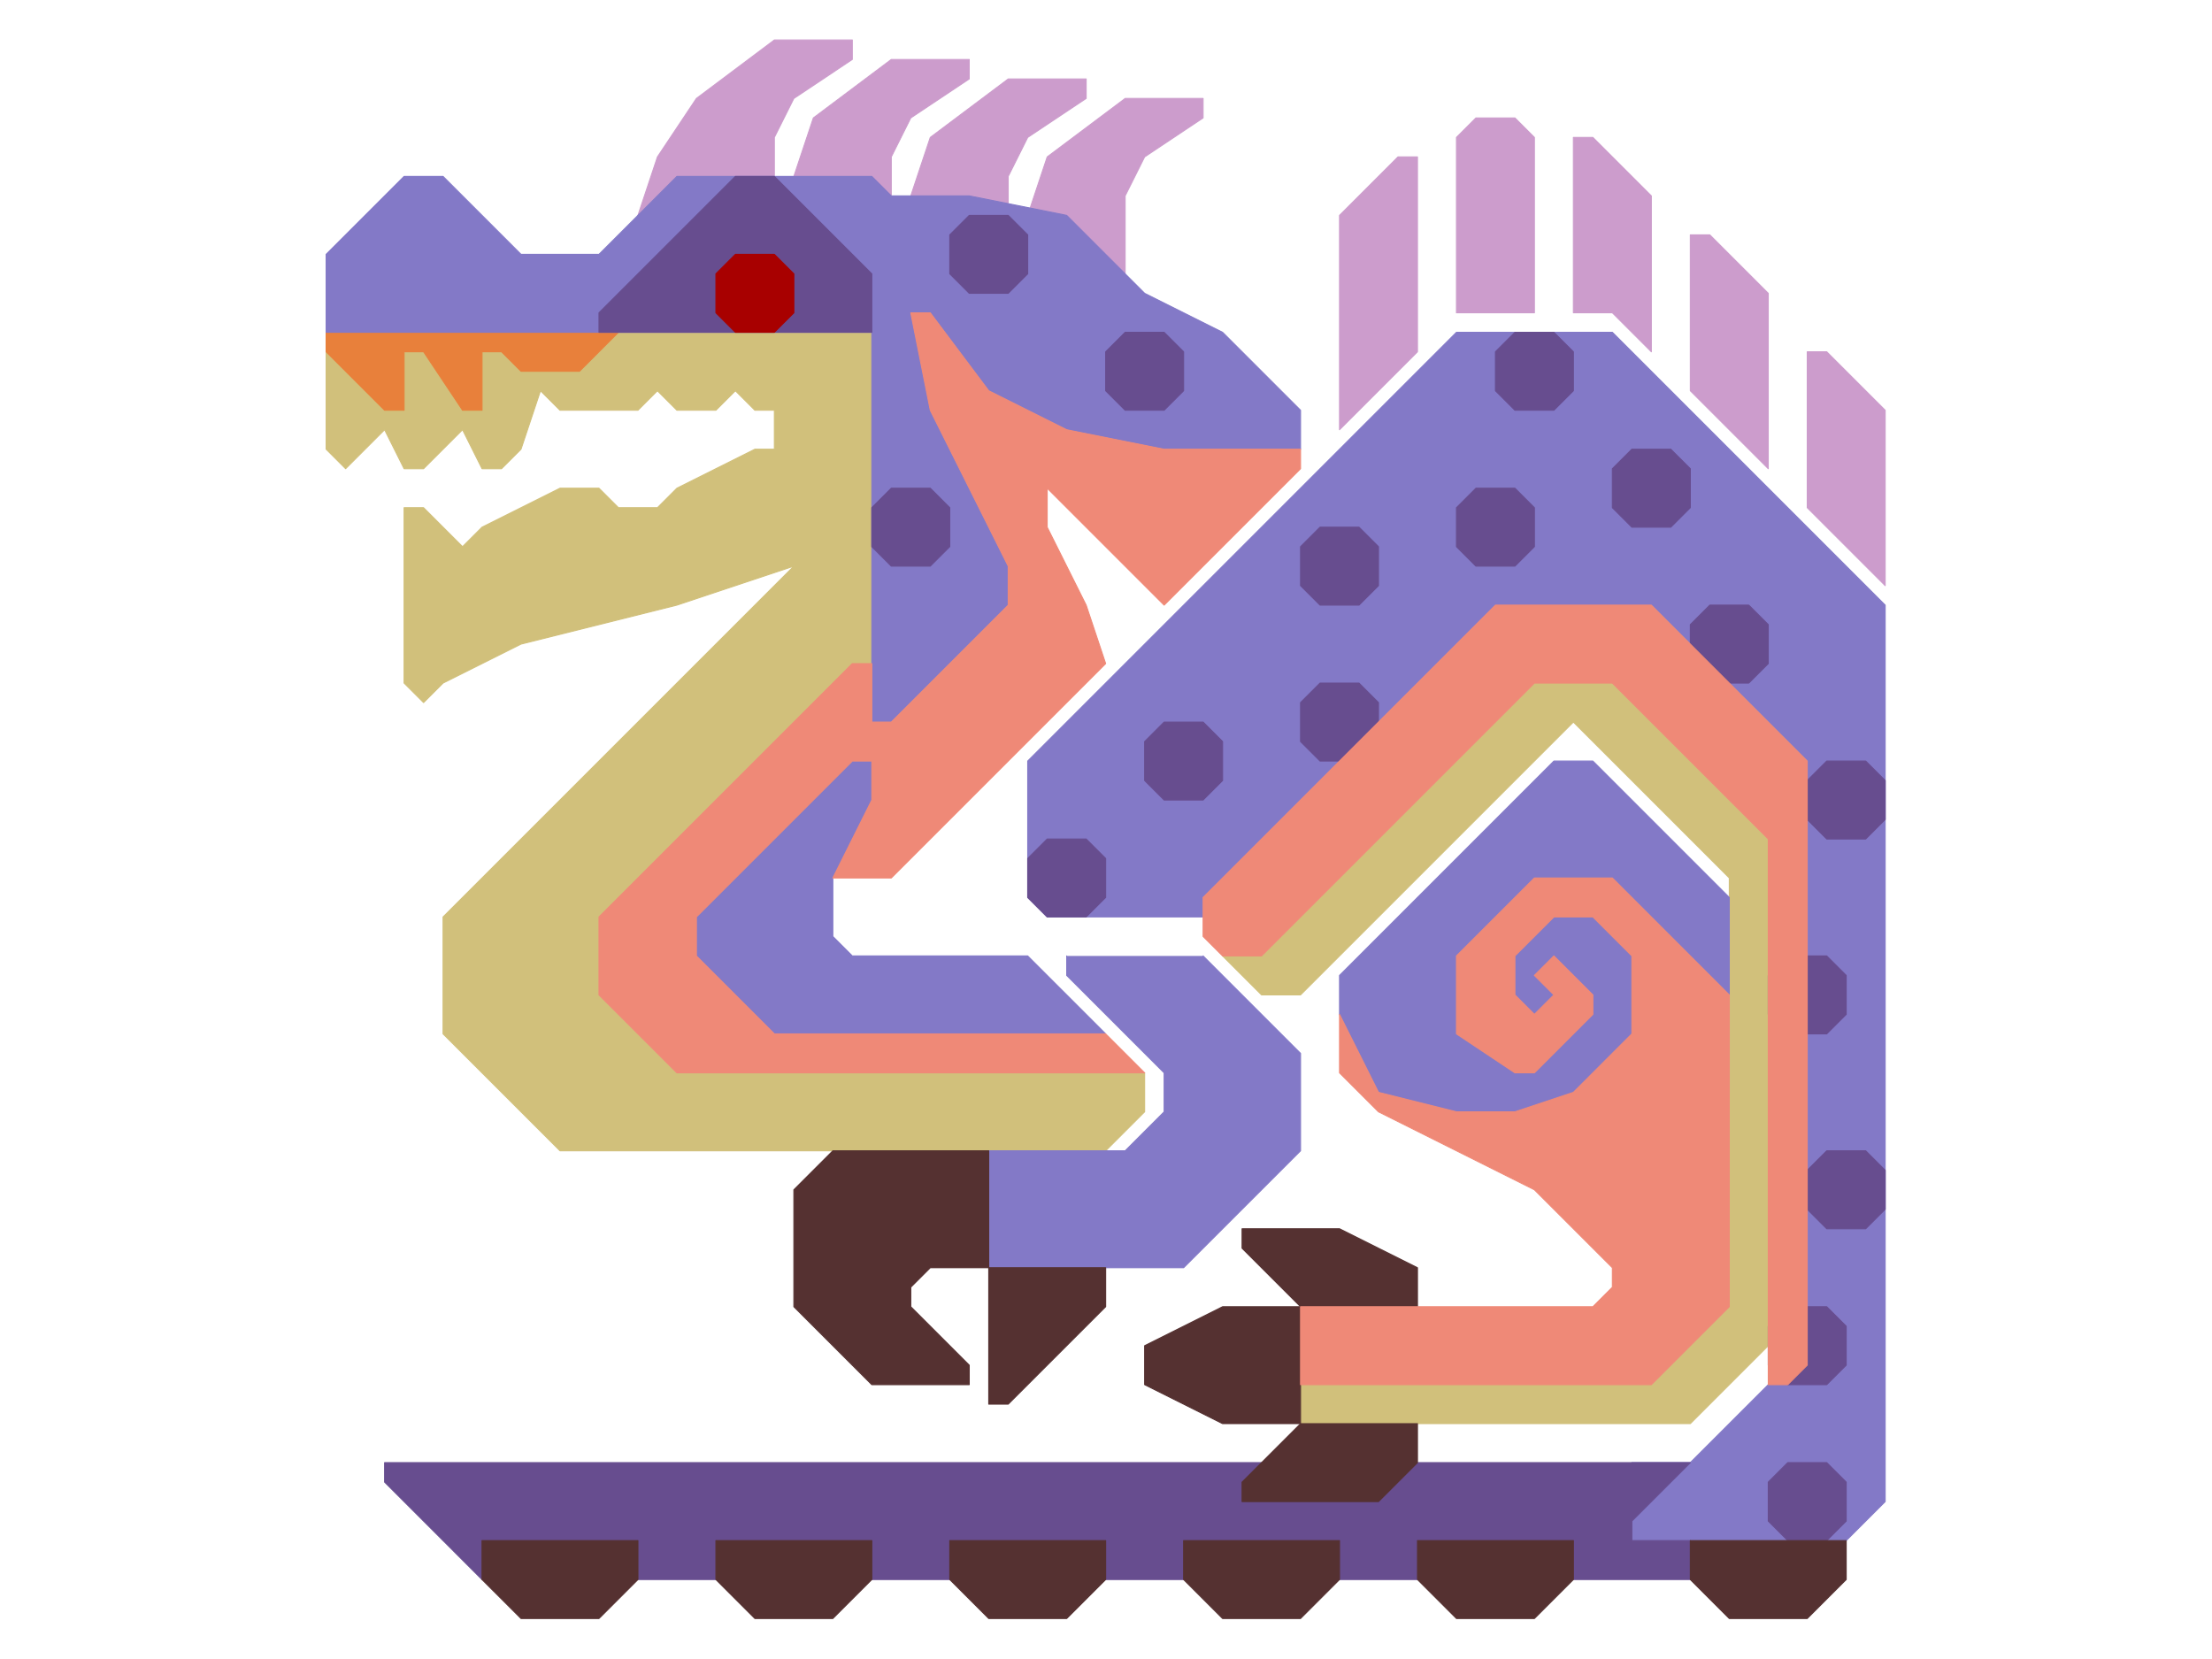 <?xml version="1.0" encoding="UTF-8" standalone="no"?>
<!DOCTYPE svg PUBLIC "-//W3C//DTD SVG 1.1//EN" "http://www.w3.org/Graphics/SVG/1.1/DTD/svg11.dtd">
<svg width="100%" height="100%" viewBox="0 0 4634 3475" version="1.1" xmlns="http://www.w3.org/2000/svg" xmlns:xlink="http://www.w3.org/1999/xlink" xml:space="preserve" xmlns:serif="http://www.serif.com/" style="fill-rule:evenodd;clip-rule:evenodd;stroke-linecap:round;stroke-linejoin:round;stroke-miterlimit:1.5;">
    <g transform="matrix(2.083,0,0,2.083,0,0)">
        <g id="Layer6">
            <g transform="matrix(1,0,0,1,34,1)">
                <path d="M882,196L901.6,137.2L980,78.4L1058.4,78.4L1058.4,98L999.6,137.2L980,176.4L980,215.6L901.6,215.6L882,196Z" style="fill:rgb(204,156,204);stroke:rgb(204,156,204);stroke-width:1px;"/>
            </g>
            <g transform="matrix(1,0,0,1,151.6,20.6)">
                <path d="M882,196L901.6,137.2L980,78.4L1058.4,78.4L1058.4,98L999.6,137.2L980,176.4L980,254.8L901.6,215.6L882,196Z" style="fill:rgb(204,156,204);stroke:rgb(204,156,204);stroke-width:1px;"/>
            </g>
            <g transform="matrix(1,0,0,1,-83.6,-18.6)">
                <path d="M882,196L901.6,137.2L980,78.4L1058.4,78.4L1058.4,98L999.6,137.2L980,176.4L980,215.6L901.6,215.6L882,196Z" style="fill:rgb(204,156,204);stroke:rgb(204,156,204);stroke-width:1px;"/>
            </g>
            <g transform="matrix(1,0,0,1,-201.2,-38.2)">
                <path d="M862.4,196L901.6,137.2L980,78.4L1058.4,78.4L1058.4,98L999.6,137.2L980,176.4L980,215.6L842.8,254.8L862.4,196Z" style="fill:rgb(204,156,204);stroke:rgb(204,156,204);stroke-width:1px;"/>
            </g>
            <g transform="matrix(1,0,0,1,34,1)">
                <path d="M1313.2,431.2L1391.6,352.8L1391.6,156.8L1372,156.8L1313.2,215.6L1313.2,431.2Z" style="fill:rgb(204,156,204);stroke:rgb(204,156,204);stroke-width:1px;"/>
            </g>
            <g transform="matrix(1,0,0,1,34,1)">
                <path d="M1430.8,313.6L1430.8,137.2L1450.4,117.6L1489.6,117.6L1509.2,137.2L1509.2,313.6L1430.8,313.6Z" style="fill:rgb(204,156,204);stroke:rgb(204,156,204);stroke-width:1px;"/>
            </g>
            <g transform="matrix(1,0,0,1,34,1)">
                <path d="M1548.4,137.2L1548.4,313.6L1587.6,313.6L1626.8,352.8L1626.8,196L1568,137.2L1548.4,137.2Z" style="fill:rgb(204,156,204);stroke:rgb(204,156,204);stroke-width:1px;"/>
            </g>
            <g transform="matrix(1,0,0,1,34,1)">
                <path d="M1744.4,470.4L1666,392L1666,235.2L1685.6,235.2L1744.4,294L1744.4,470.4Z" style="fill:rgb(204,156,204);stroke:rgb(204,156,204);stroke-width:1px;"/>
            </g>
            <g transform="matrix(1,0,0,1,34,1)">
                <path d="M1783.6,509.6L1783.6,352.8L1803.2,352.8L1862,411.6L1862,588L1783.6,509.6Z" style="fill:rgb(204,156,204);stroke:rgb(204,156,204);stroke-width:1px;"/>
            </g>
        </g>
        <g id="Layer8">
            <g transform="matrix(1,0,0,1,34,1)">
                <path d="M1117.2,1078L1117.2,1117.2L1078,1156.4L529.2,1156.4L411.6,1038.8L411.6,921.2L744.8,588L764.4,568.4L646.8,607.6L490,646.8L411.6,686L392,705.6L372.4,686L372.4,509.6L392,509.6L431.2,548.8L450.8,529.2L490,509.6L529.2,490L568.4,490L588,509.6L627.2,509.6L646.8,490L686,470.4L725.2,450.8L744.8,450.8L744.8,411.6L725.2,411.6L705.6,392L686,411.6L646.8,411.6L627.2,392L607.6,411.6L529.2,411.6L509.6,392L490,450.8L470.4,470.4L450.8,470.4L431.2,431.2L392,470.4L372.4,470.4L352.8,431.2L313.6,470.4L294,450.8L294,333.2L842.8,333.2L842.8,666.4L823.2,666.4L568.4,921.2L568.4,999.6L646.8,1078L1117.2,1078Z" style="fill:rgb(209,192,123);stroke:rgb(209,192,123);stroke-width:1px;"/>
            </g>
            <g transform="matrix(1,0,0,1,34,1)">
                <path d="M1274,999.6L1548.4,725.2L1705.2,882L1705.2,1313.2L1626.8,1391.6L1274,1391.6L1274,1430.8L1666,1430.8L1744.4,1352.4L1744.4,842.8L1587.6,686L1509.2,686L1234.8,960.4L1195.6,960.4L1234.8,999.6L1274,999.6Z" style="fill:rgb(209,192,123);stroke:rgb(209,192,123);stroke-width:1px;"/>
            </g>
        </g>
        <g transform="matrix(1,0,0,1,34,1)">
            <g id="Layer7">
                <path d="M294,352.8L352.8,411.6L372.4,411.6L372.4,352.8L392,352.8L431.2,411.6L450.8,411.6L450.8,352.8L470.4,352.8L490,372.4L548.8,372.4L568.4,352.8L588,333.2L294,333.2L294,352.8Z" style="fill:rgb(232,128,59);stroke:rgb(232,128,59);stroke-width:1px;"/>
            </g>
        </g>
        <g id="Layer1">
            <g transform="matrix(1,0,0,1,34,1)">
                <path d="M1607.2,1470L1607.2,1548.4L1822.8,1548.4L1862,1509.2L1862,607.6L1587.6,333.2L1430.8,333.2L999.6,764.4L999.6,901.6L1019.2,921.2L1176,921.2L1176,901.6L1470,607.6L1626.8,607.6L1783.6,764.4L1744.4,1391.6L1666,1470L1607.2,1470Z" style="fill:rgb(131,121,199);stroke:rgb(131,121,199);stroke-width:1px;"/>
            </g>
            <g transform="matrix(1,0,0,1,34,1)">
                <path d="M1176,960.4L1274,1058.4L1274,1156.4L1156.4,1274L960.4,1274L960.4,1156.4L1097.6,1156.4L1136.8,1117.2L1136.8,1097.6L1136.8,1078L1038.8,980L1038.8,960.4" style="fill:rgb(131,121,199);stroke:rgb(131,121,199);stroke-width:1px;"/>
            </g>
            <g transform="matrix(1,0,0,1,34,1)">
                <path d="M294,333.2L294,254.8L372.4,176.4L411.6,176.4L490,254.8L568.4,254.8L646.8,176.4L842.8,176.4L862.4,196L940.8,196L1038.8,215.6L1117.2,294L1195.6,333.2L1274,411.6L1274,450.8L1136.8,450.8L1038.8,431.2L960.4,392L901.6,313.6L882,313.6L901.6,411.6L980,568.4L980,607.6L862.4,725.2L842.8,725.2L842.8,333.2L294,333.2Z" style="fill:rgb(131,121,199);stroke:rgb(131,121,199);stroke-width:1px;"/>
            </g>
            <g transform="matrix(1,0,0,1,34,1)">
                <path d="M999.6,960.4L1078,1038.8L744.8,1038.8L666.4,960.4L666.4,921.2L823.2,764.4L842.8,764.4L842.8,803.6L823.2,842.8L803.6,882L803.6,940.8L823.2,960.4L999.6,960.4Z" style="fill:rgb(131,121,199);stroke:rgb(131,121,199);stroke-width:1px;"/>
            </g>
            <g transform="matrix(1,0,0,1,34,1)">
                <path d="M1352.4,1097.6L1509.2,1136.8L1705.2,1097.6L1705.2,901.6L1568,764.4L1528.8,764.4L1313.2,980L1313.2,1019.2L1352.4,1097.6Z" style="fill:rgb(131,121,199);stroke:rgb(131,121,199);stroke-width:1px;"/>
            </g>
        </g>
        <g id="Layer2">
            <g transform="matrix(1,0,0,1,34,1)">
                <path d="M999.6,901.6L999.6,862.4L1019.2,842.8L1058.4,842.8L1078,862.4L1078,901.6L1058.4,921.2L1019.2,921.2L999.6,901.6Z" style="fill:rgb(103,77,143);stroke:rgb(103,77,143);stroke-width:1px;"/>
            </g>
            <g transform="matrix(1,0,0,1,34,1)">
                <path d="M1117.2,784L1117.2,744.8L1136.8,725.2L1176,725.2L1195.6,744.8L1195.6,784L1176,803.6L1136.8,803.6L1117.2,784Z" style="fill:rgb(103,77,143);stroke:rgb(103,77,143);stroke-width:1px;"/>
            </g>
            <g transform="matrix(1,0,0,1,34,1)">
                <path d="M1274,744.8L1274,705.6L1293.6,686L1332.8,686L1352.4,705.6L1352.4,744.8L1332.8,764.4L1293.6,764.4L1274,744.8Z" style="fill:rgb(103,77,143);stroke:rgb(103,77,143);stroke-width:1px;"/>
            </g>
            <g transform="matrix(1,0,0,1,34,-155.8)">
                <path d="M1274,744.8L1274,705.6L1293.6,686L1332.8,686L1352.4,705.6L1352.4,744.8L1332.8,764.4L1293.6,764.4L1274,744.8Z" style="fill:rgb(103,77,143);stroke:rgb(103,77,143);stroke-width:1px;"/>
            </g>
            <g transform="matrix(1,0,0,1,-162,-351.8)">
                <path d="M1274,744.8L1274,705.6L1293.6,686L1332.8,686L1352.4,705.6L1352.4,744.8L1332.8,764.4L1293.6,764.4L1274,744.8Z" style="fill:rgb(103,77,143);stroke:rgb(103,77,143);stroke-width:1px;"/>
            </g>
            <g transform="matrix(1,0,0,1,-318.8,-469.4)">
                <path d="M1274,744.8L1274,705.6L1293.6,686L1332.8,686L1352.4,705.6L1352.4,744.8L1332.8,764.4L1293.6,764.4L1274,744.8Z" style="fill:rgb(103,77,143);stroke:rgb(103,77,143);stroke-width:1px;"/>
            </g>
            <g transform="matrix(1,0,0,1,-397.2,-195)">
                <path d="M1274,744.8L1274,705.6L1293.6,686L1332.8,686L1352.4,705.6L1352.4,744.8L1332.8,764.4L1293.6,764.4L1274,744.8Z" style="fill:rgb(103,77,143);stroke:rgb(103,77,143);stroke-width:1px;"/>
            </g>
            <g transform="matrix(1,0,0,1,34,1)">
                <path d="M568.4,333.2L568.4,313.6L705.6,176.4L744.8,176.4L842.8,274.4L842.8,333.2L568.4,333.2Z" style="fill:rgb(103,77,143);stroke:rgb(103,77,143);stroke-width:1px;"/>
            </g>
            <g transform="matrix(1,0,0,1,34,1)">
                <path d="M1666,1548.4L1666,1587.6L450.8,1587.6L352.8,1489.6L352.8,1470L1666,1470L1607.2,1528.8L1607.2,1548.4L1666,1548.4Z" style="fill:rgb(103,77,143);stroke:rgb(103,77,143);stroke-width:1px;"/>
            </g>
            <g transform="matrix(1,0,0,1,190.8,-195)">
                <path d="M1274,744.8L1274,705.6L1293.6,686L1332.8,686L1352.4,705.6L1352.4,744.8L1332.8,764.4L1293.6,764.4L1274,744.8Z" style="fill:rgb(103,77,143);stroke:rgb(103,77,143);stroke-width:1px;"/>
            </g>
            <g transform="matrix(1,0,0,1,230,-351.8)">
                <path d="M1274,744.8L1274,705.6L1293.6,686L1332.8,686L1352.4,705.6L1352.4,744.8L1332.8,764.4L1293.6,764.4L1274,744.8Z" style="fill:rgb(103,77,143);stroke:rgb(103,77,143);stroke-width:1px;"/>
            </g>
            <g transform="matrix(1,0,0,1,347.6,-234.2)">
                <path d="M1274,744.8L1274,705.6L1293.6,686L1332.8,686L1352.4,705.6L1352.4,744.8L1332.8,764.4L1293.6,764.4L1274,744.8Z" style="fill:rgb(103,77,143);stroke:rgb(103,77,143);stroke-width:1px;"/>
            </g>
            <g transform="matrix(1,0,0,1,426,-77.4)">
                <path d="M1274,744.8L1274,705.6L1293.6,686L1332.8,686L1352.4,705.6L1352.4,744.8L1332.8,764.4L1293.6,764.4L1274,744.8Z" style="fill:rgb(103,77,143);stroke:rgb(103,77,143);stroke-width:1px;"/>
            </g>
            <g transform="matrix(1,0,0,1,543.6,79.4)">
                <path d="M1274,744.8L1274,705.6L1293.6,686L1332.8,686L1352.4,705.6L1352.4,744.8L1332.8,764.4L1293.6,764.4L1274,744.8Z" style="fill:rgb(103,77,143);stroke:rgb(103,77,143);stroke-width:1px;"/>
            </g>
            <g transform="matrix(1,0,0,1,543.6,471.4)">
                <path d="M1274,744.8L1274,705.6L1293.6,686L1332.8,686L1352.4,705.6L1352.4,744.8L1332.8,764.4L1293.6,764.4L1274,744.8Z" style="fill:rgb(103,77,143);stroke:rgb(103,77,143);stroke-width:1px;"/>
            </g>
            <g transform="matrix(1,0,0,1,504.4,785)">
                <path d="M1274,744.8L1274,705.6L1293.6,686L1332.8,686L1352.4,705.6L1352.4,744.8L1332.8,764.4L1293.6,764.4L1274,744.8Z" style="fill:rgb(103,77,143);stroke:rgb(103,77,143);stroke-width:1px;"/>
            </g>
            <g transform="matrix(1,0,0,1,504.4,628.2)">
                <path d="M1274,744.8L1274,705.6L1293.6,686L1332.8,686L1352.4,705.6L1352.4,744.8L1332.8,764.4L1293.6,764.4L1274,744.8Z" style="fill:rgb(103,77,143);stroke:rgb(103,77,143);stroke-width:1px;"/>
            </g>
            <g transform="matrix(1,0,0,1,504.4,275.4)">
                <path d="M1274,744.8L1274,705.6L1293.6,686L1332.8,686L1352.4,705.6L1352.4,744.8L1332.8,764.4L1293.6,764.4L1274,744.8Z" style="fill:rgb(103,77,143);stroke:rgb(103,77,143);stroke-width:1px;"/>
            </g>
        </g>
        <g id="Layer5">
            <g transform="matrix(1,0,0,1,34,1)">
                <path d="M1822.8,1548.4L1666,1548.4L1666,1587.6L1705.2,1626.8L1783.6,1626.8L1822.8,1587.6L1822.8,1548.4Z" style="fill:rgb(85,49,49);stroke:rgb(85,49,49);stroke-width:1px;"/>
            </g>
            <g transform="matrix(1,0,0,1,-240.4,1)">
                <path d="M1822.8,1548.4L1666,1548.4L1666,1587.6L1705.2,1626.8L1783.6,1626.8L1822.8,1587.6L1822.8,1548.4Z" style="fill:rgb(85,49,49);stroke:rgb(85,49,49);stroke-width:1px;"/>
            </g>
            <g transform="matrix(1,0,0,1,-475.6,1)">
                <path d="M1822.8,1548.4L1666,1548.4L1666,1587.6L1705.2,1626.8L1783.6,1626.8L1822.8,1587.6L1822.8,1548.4Z" style="fill:rgb(85,49,49);stroke:rgb(85,49,49);stroke-width:1px;"/>
            </g>
            <g transform="matrix(1,0,0,1,-710.8,1)">
                <path d="M1822.8,1548.4L1666,1548.4L1666,1587.6L1705.2,1626.8L1783.6,1626.8L1822.8,1587.6L1822.8,1548.4Z" style="fill:rgb(85,49,49);stroke:rgb(85,49,49);stroke-width:1px;"/>
            </g>
            <g transform="matrix(1,0,0,1,-946,1)">
                <path d="M1822.8,1548.4L1666,1548.4L1666,1587.6L1705.2,1626.8L1783.6,1626.8L1822.8,1587.6L1822.8,1548.4Z" style="fill:rgb(85,49,49);stroke:rgb(85,49,49);stroke-width:1px;"/>
            </g>
            <g transform="matrix(1,0,0,1,-1181.2,1)">
                <path d="M1822.8,1548.4L1666,1548.4L1666,1587.6L1705.2,1626.8L1783.6,1626.8L1822.8,1587.6L1822.8,1548.4Z" style="fill:rgb(85,49,49);stroke:rgb(85,49,49);stroke-width:1px;"/>
            </g>
            <g transform="matrix(1,0,0,1,34,1)">
                <path d="M1391.6,1430.8L1391.6,1470L1352.4,1509.2L1215.2,1509.2L1215.2,1489.6L1274,1430.8L1391.6,1430.8Z" style="fill:rgb(85,49,49);stroke:rgb(85,49,49);stroke-width:1px;"/>
            </g>
            <g transform="matrix(1,0,0,1,34,1)">
                <path d="M1078,1274L1078,1313.2L980,1411.2L960.4,1411.2L960.4,1274L1078,1274Z" style="fill:rgb(85,49,49);stroke:rgb(85,49,49);stroke-width:1px;"/>
            </g>
            <g transform="matrix(1,0,0,1,34,1)">
                <path d="M960.4,1156.4L803.6,1156.4L764.4,1195.6L764.4,1313.2L842.8,1391.6L940.8,1391.6L940.8,1372L882,1313.2L882,1293.6L901.6,1274L960.4,1274L960.4,1156.4Z" style="fill:rgb(85,49,49);stroke:rgb(85,49,49);stroke-width:1px;"/>
            </g>
            <g transform="matrix(1,0,0,1,34,1)">
                <path d="M1391.6,1313.2L1391.6,1274L1313.2,1234.8L1215.2,1234.8L1215.2,1254.4L1274,1313.2L1391.6,1313.2Z" style="fill:rgb(85,49,49);stroke:rgb(85,49,49);stroke-width:1px;"/>
            </g>
            <g transform="matrix(1,0,0,1,34,1)">
                <path d="M1274,1430.8L1195.6,1430.8L1117.2,1391.6L1117.2,1352.4L1195.6,1313.2L1274,1313.2L1274,1430.8Z" style="fill:rgb(85,49,49);stroke:rgb(85,49,49);stroke-width:1px;"/>
            </g>
        </g>
        <g id="Layer4">
            <g transform="matrix(1,0,0,1,34,1)">
                <path d="M1744.4,1391.6L1764,1391.6L1783.6,1372L1783.6,764.4L1626.8,607.6L1470,607.6L1176,901.6L1176,940.8L1195.6,960.4L1234.8,960.4L1509.2,686L1587.6,686L1744.4,842.8L1744.4,1391.6Z" style="fill:rgb(239,137,119);stroke:rgb(239,137,119);stroke-width:1px;"/>
            </g>
            <g transform="matrix(1,0,0,1,34,1)">
                <path d="M1274,1391.6L1274,1313.2L1568,1313.2L1587.6,1293.6L1587.6,1274L1509.2,1195.6L1352.4,1117.2L1313.2,1078L1313.2,1019.2L1352.4,1097.6L1430.8,1117.2L1489.6,1117.2L1548.4,1097.6L1607.2,1038.8L1607.2,960.4L1568,921.2L1528.8,921.2L1489.6,960.4L1489.6,999.6L1509.2,1019.2L1528.8,999.6L1509.2,980L1528.8,960.4L1568,999.6L1568,1019.2L1509.2,1078L1489.6,1078L1430.8,1038.8L1430.8,960.4L1509.2,882L1587.6,882L1705.2,999.6L1705.2,1313.2L1626.8,1391.6L1274,1391.6Z" style="fill:rgb(239,137,119);stroke:rgb(239,137,119);stroke-width:1px;"/>
            </g>
            <g transform="matrix(1,0,0,1,34,1)">
                <path d="M1078,1038.8L1117.2,1078L646.8,1078L568.4,999.6L568.4,921.2L823.2,666.4L842.8,666.4L842.8,725.2L862.4,725.2L980,607.6L980,568.4L901.6,411.6L882,313.6L901.6,313.6L960.4,392L1038.8,431.2L1136.8,450.8L1274,450.8L1274,470.4L1136.8,607.6L1019.2,490L1019.2,529.2L1058.4,607.6L1078,666.4L862.4,882L803.6,882L842.8,803.6L842.8,764.4L823.2,764.4L666.4,921.2L666.4,960.4L744.8,1038.8L1078,1038.8Z" style="fill:rgb(239,137,119);stroke:rgb(239,137,119);stroke-width:1px;"/>
            </g>
        </g>
        <g transform="matrix(1,0,0,1,34,1)">
            <g id="Layer3">
                <path d="M686,313.6L686,274.4L705.6,254.8L744.8,254.8L764.4,274.4L764.4,313.6L744.8,333.2L705.6,333.2L686,313.6Z" style="fill:rgb(168,0,0);stroke:rgb(168,0,0);stroke-width:1px;"/>
            </g>
        </g>
    </g>
</svg>
